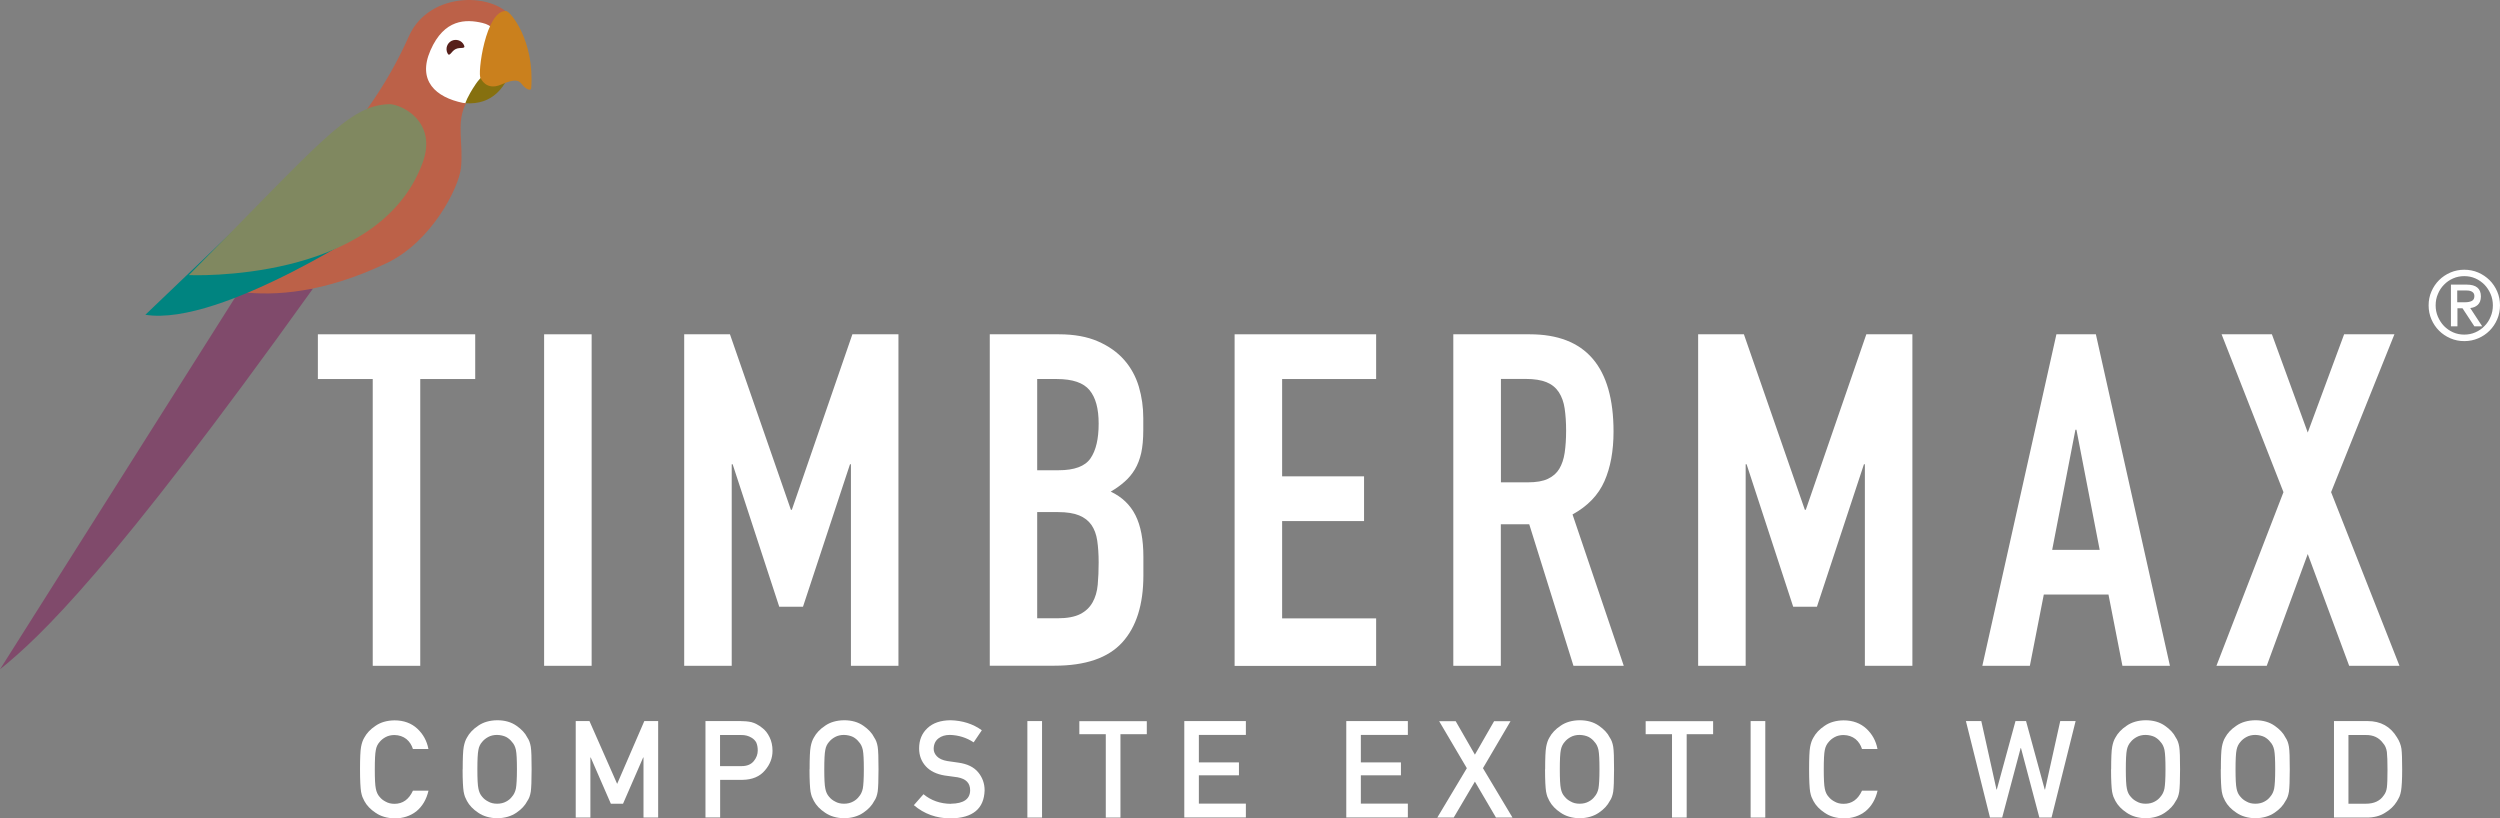 <?xml version="1.0" encoding="UTF-8"?>
<svg id="Layer_2" data-name="Layer 2" xmlns="http://www.w3.org/2000/svg" viewBox="0 0 242 79.22">
  <rect x="0" y="0" width="242" height="79.22" fill="#808080" stroke="none"/>
  <defs>
    <style>
      .cls-1 {
        fill: #808860;
      }

      .cls-1, .cls-2, .cls-3, .cls-4, .cls-5, .cls-6, .cls-7, .cls-8 {
        stroke-width: 0px;
      }

      .cls-2 {
        fill: #008480;
      }

      .cls-3 {
        fill: #86700f;
      }

      .cls-4 {
        fill: #804a6b;
      }

      .cls-5 {
        fill: #ca801d;
      }

      .cls-6 {
        fill: #bc6148;
      }

      .cls-7 {
        fill: #57201b;
      }

      .cls-8 {
        fill: #fff;
      }
    </style>
  </defs>
  <g id="Hlavna_Lista">
    <g id="HlavnaLista">
      <g id="_01" data-name="01">
        <g>
          <g>
            <path class="cls-4" d="M23.1,28.26L0,64.79c3.88-3.13,10.78-9.59,30.3-36.86l-7.2.34Z"/>
            <path class="cls-6" d="M39.58,3.51c1.99-4.48,8.56-4.31,10.19-1.52,1.45,2.48-3.31,4.97-4.79,8.29-.78,1.76-.12,3.67-.36,5.98-.2,1.9-2.83,7.13-7.17,9.2-12.16,5.81-19.18,1.24-19.18,1.24,2.43-2.4,13.97-11.54,17.3-16.19q2.38-3.33,4.01-7Z"/>
            <path class="cls-2" d="M36.99,21.26s-15.53,10.4-22.92,9.21l8.43-8.06,14.49-1.15Z"/>
            <path class="cls-1" d="M37.61,10.08c1.2-.04,4.79,1.66,3.29,5.7-4.32,11.69-22.62,10.85-22.62,10.85,12.59-12.69,15.42-16.42,19.33-16.54Z"/>
            <path class="cls-8" d="M41.67,4.87c1.33-3.04,3.43-3.03,5.03-2.65,3.72.86.4,8.22-1.89,7.74-2.6-.54-4.44-2.11-3.14-5.09Z"/>
            <path class="cls-3" d="M49.68,6.18c.66-2.24,1.93-.35-.32-1.01,0,0-2.46,1.69-3.31,2.97-.86,1.28-1,1.85-1,1.85,2.64.19,3.97-1.56,4.63-3.8Z"/>
            <path class="cls-5" d="M46.53,7.57s.51,1.25,1.97.62c1.45-.63,1.74-.4,2.05,0,.39.49.85.63.87.35.35-4.62-2.03-7.44-2.41-7.47-2-.16-2.83,6.17-2.48,6.51Z"/>
            <path class="cls-7" d="M43.31,5.14c-.21-.44-.03-.97.41-1.19.45-.21.98-.03,1.19.41.21.44-.36.17-.8.39-.44.21-.59.83-.8.39Z"/>
          </g>
          <g>
            <path class="cls-8" d="M235.09,29.56c0-.48.09-.93.27-1.34.18-.42.43-.79.74-1.1.31-.31.68-.56,1.1-.74.42-.18.87-.27,1.34-.27s.93.09,1.35.27c.42.18.78.43,1.1.74.31.31.56.68.74,1.1.18.42.27.87.27,1.34s-.09.93-.27,1.35c-.18.42-.43.79-.74,1.1-.31.31-.68.56-1.1.74-.42.18-.87.27-1.35.27s-.92-.09-1.34-.27c-.42-.18-.79-.43-1.1-.74-.31-.31-.56-.68-.74-1.1-.18-.42-.27-.87-.27-1.35ZM241.31,29.56c0-.39-.07-.75-.22-1.1-.15-.34-.34-.64-.59-.9-.25-.25-.54-.46-.88-.61-.34-.15-.7-.22-1.08-.22s-.74.07-1.08.22c-.34.15-.63.35-.88.61-.25.25-.45.55-.59.9-.15.34-.22.71-.22,1.1s.07.75.22,1.1c.15.34.34.64.59.9.25.25.54.46.88.61.34.15.7.22,1.08.22s.74-.07,1.08-.22c.34-.15.63-.35.88-.61.25-.25.45-.55.59-.9.15-.34.22-.71.22-1.1ZM237.24,27.55h1.53c.92,0,1.38.38,1.38,1.14,0,.19-.03.35-.08.49-.05.13-.13.24-.22.33-.1.09-.21.16-.33.21-.12.05-.25.08-.4.1l1.16,1.77h-.76l-1.15-1.75h-.49v1.75h-.63v-4.03ZM237.87,29.26h.72c.31,0,.54-.05.7-.14.16-.09.23-.25.23-.46,0-.19-.07-.32-.21-.41-.13-.09-.31-.13-.53-.13h-.92v1.13Z"/>
            <g>
              <path class="cls-8" d="M36.09,36.69h-5.32v-4.33h15.23v4.33h-5.32v27.76h-4.6v-27.76Z"/>
              <path class="cls-8" d="M52.67,32.36h4.6v32.09h-4.6v-32.09Z"/>
              <path class="cls-8" d="M66.24,32.36h4.42l5.9,16.99h.09l5.86-16.99h4.46v32.09h-4.6v-19.51h-.09l-4.55,13.79h-2.3l-4.51-13.79h-.09v19.51h-4.6v-32.09Z"/>
              <path class="cls-8" d="M95.8,32.36h6.71c1.47,0,2.73.23,3.76.68,1.04.45,1.89,1.05,2.55,1.8.66.75,1.13,1.62,1.42,2.59.29.98.43,1.99.43,3.04v1.17c0,.87-.07,1.61-.2,2.21-.14.6-.34,1.13-.61,1.58-.27.45-.6.85-.99,1.19-.39.35-.84.67-1.35.97,1.08.51,1.88,1.27,2.39,2.28.51,1.01.77,2.35.77,4.03v1.8c0,2.82-.68,4.99-2.05,6.49-1.37,1.5-3.55,2.25-6.56,2.25h-6.26v-32.09ZM100.4,45.52h2.07c1.53,0,2.56-.38,3.09-1.15.53-.77.79-1.89.79-3.36s-.29-2.52-.88-3.24-1.64-1.08-3.18-1.08h-1.89v8.83ZM100.4,59.85h1.98c.93,0,1.66-.14,2.19-.41.53-.27.92-.65,1.19-1.13.27-.48.44-1.05.5-1.71.06-.66.09-1.38.09-2.16s-.05-1.52-.14-2.12c-.09-.6-.28-1.1-.56-1.51-.29-.41-.68-.71-1.19-.92-.51-.21-1.19-.32-2.03-.32h-2.03v10.28Z"/>
              <path class="cls-8" d="M119.51,32.36h13.7v4.33h-9.1v9.42h7.93v4.33h-7.93v9.42h9.1v4.6h-13.7v-32.09Z"/>
              <path class="cls-8" d="M140.69,32.36h7.39c5.41,0,8.11,3.14,8.11,9.42,0,1.86-.29,3.46-.88,4.8-.59,1.34-1.62,2.41-3.09,3.22l4.96,14.65h-4.87l-4.28-13.7h-2.75v13.7h-4.6v-32.09ZM145.29,46.69h2.61c.81,0,1.46-.11,1.94-.34.48-.23.85-.55,1.1-.97.25-.42.43-.94.52-1.55.09-.62.14-1.33.14-2.14s-.05-1.52-.14-2.14c-.09-.62-.28-1.14-.56-1.58-.29-.44-.68-.76-1.19-.97-.51-.21-1.19-.32-2.03-.32h-2.39v10Z"/>
              <path class="cls-8" d="M164.39,32.36h4.42l5.9,16.99h.09l5.86-16.99h4.46v32.09h-4.6v-19.51h-.09l-4.55,13.79h-2.3l-4.51-13.79h-.09v19.51h-4.6v-32.09Z"/>
              <path class="cls-8" d="M199.05,32.36h3.83l7.17,32.09h-4.6l-1.35-6.9h-6.26l-1.35,6.9h-4.6l7.17-32.09ZM200.99,41.6h-.09l-2.25,11.63h4.6l-2.25-11.63Z"/>
              <path class="cls-8" d="M221.04,47.64l-5.99-15.28h4.87l3.47,9.51,3.52-9.51h4.87l-6.13,15.28,6.62,16.81h-4.87l-4.01-10.82-3.97,10.82h-4.87l6.49-16.81Z"/>
            </g>
            <g>
              <path class="cls-8" d="M41.48,76.53c-.2.87-.6,1.53-1.17,2-.59.46-1.3.69-2.11.69-.73-.02-1.35-.2-1.84-.54-.5-.33-.86-.71-1.09-1.14-.07-.14-.13-.28-.19-.4-.05-.13-.09-.3-.13-.5-.06-.38-.1-1.1-.1-2.16s.03-1.81.1-2.18c.07-.37.17-.66.31-.89.23-.43.59-.82,1.09-1.15.49-.34,1.1-.52,1.84-.53.9,0,1.64.28,2.2.8.57.53.93,1.18,1.08,1.97h-1.5c-.12-.38-.32-.7-.63-.96-.32-.25-.7-.38-1.15-.39-.33,0-.62.07-.86.2-.24.13-.44.29-.59.48-.18.2-.31.46-.36.77-.07.33-.1.96-.1,1.88s.03,1.54.1,1.86c.06.32.18.59.36.79.15.19.35.35.59.47.24.14.53.21.86.21.79,0,1.39-.42,1.78-1.27h1.5Z"/>
              <path class="cls-8" d="M44.79,74.47c0-1.08.03-1.81.1-2.18.07-.37.17-.66.31-.89.23-.43.59-.82,1.09-1.15.49-.34,1.1-.52,1.84-.53.74,0,1.36.18,1.86.53.49.34.85.72,1.06,1.15.16.23.27.52.33.89.06.37.08,1.09.08,2.18s-.03,1.79-.08,2.16c-.06.38-.17.68-.33.9-.22.43-.57.81-1.06,1.14-.5.34-1.11.52-1.86.54-.73-.02-1.35-.2-1.84-.54-.5-.33-.86-.71-1.09-1.14-.07-.14-.13-.28-.19-.4-.05-.13-.09-.3-.13-.5-.06-.38-.1-1.1-.1-2.16ZM46.21,74.47c0,.92.03,1.54.1,1.86.06.32.18.59.36.79.15.19.35.35.59.47.24.14.53.21.86.21s.63-.07.88-.21c.23-.12.42-.28.56-.47.18-.2.31-.46.38-.79.06-.32.1-.95.1-1.86s-.03-1.54-.1-1.88c-.07-.32-.19-.57-.38-.77-.14-.19-.33-.35-.56-.48-.25-.12-.54-.19-.88-.2-.33,0-.62.07-.86.2-.24.13-.44.29-.59.48-.18.2-.31.46-.36.77-.07.33-.1.96-.1,1.88Z"/>
              <path class="cls-8" d="M55.73,69.8h1.33l2.68,6.08,2.63-6.08h1.34v9.34h-1.42v-5.82h-.03l-1.95,4.48h-1.18l-1.95-4.48h-.03v5.82h-1.42v-9.34Z"/>
              <path class="cls-8" d="M68.29,69.8h3.38c.37,0,.72.03,1.06.1.34.09.69.27,1.04.55.29.21.53.51.72.9.19.38.29.82.29,1.33,0,.69-.24,1.32-.73,1.89-.5.6-1.23.91-2.19.92h-2.15v3.64h-1.42v-9.34ZM69.7,74.16h2.09c.53,0,.92-.17,1.18-.49.25-.31.38-.65.38-1.02,0-.31-.05-.57-.15-.79-.11-.19-.26-.34-.45-.45-.29-.18-.63-.27-1.01-.26h-2.04v3.02Z"/>
              <path class="cls-8" d="M78.37,74.47c0-1.08.03-1.81.1-2.18.07-.37.17-.66.31-.89.23-.43.59-.82,1.09-1.15.49-.34,1.1-.52,1.84-.53.74,0,1.36.18,1.86.53.49.34.85.72,1.06,1.15.16.23.27.52.33.89.06.37.08,1.09.08,2.18s-.03,1.79-.08,2.16c-.06.38-.17.68-.33.9-.22.43-.57.81-1.06,1.14-.5.34-1.11.52-1.86.54-.73-.02-1.35-.2-1.84-.54-.5-.33-.86-.71-1.09-1.14-.07-.14-.13-.28-.19-.4-.05-.13-.09-.3-.13-.5-.06-.38-.1-1.1-.1-2.16ZM79.79,74.47c0,.92.03,1.54.1,1.86.06.32.18.59.36.79.15.19.35.35.59.47.24.14.53.21.86.21s.63-.07.88-.21c.23-.12.42-.28.56-.47.18-.2.31-.46.38-.79.06-.32.1-.95.1-1.86s-.03-1.54-.1-1.88c-.07-.32-.19-.57-.38-.77-.14-.19-.33-.35-.56-.48-.25-.12-.54-.19-.88-.2-.33,0-.62.07-.86.2-.24.13-.44.29-.59.48-.18.2-.31.46-.36.77-.07.33-.1.96-.1,1.88Z"/>
              <path class="cls-8" d="M92.07,77.8c1.21-.02,1.83-.45,1.84-1.3,0-.7-.4-1.11-1.22-1.26-.38-.05-.79-.11-1.24-.17-.8-.13-1.41-.43-1.83-.89-.43-.47-.65-1.05-.65-1.73,0-.82.27-1.47.81-1.97.53-.5,1.27-.75,2.23-.76,1.16.03,2.17.35,3.03.97l-.79,1.17c-.7-.46-1.47-.7-2.31-.72-.44,0-.8.11-1.09.33-.3.23-.46.56-.47,1.01,0,.27.1.51.31.73.21.22.54.38,1.01.46.26.04.61.09,1.05.15.88.12,1.52.43,1.94.94.41.5.62,1.08.62,1.74-.05,1.78-1.14,2.69-3.28,2.72-1.38,0-2.57-.43-3.57-1.28l.93-1.06c.74.61,1.63.92,2.65.93Z"/>
              <path class="cls-8" d="M99.45,69.8h1.42v9.34h-1.42v-9.34Z"/>
              <path class="cls-8" d="M107.04,71.07h-2.56v-1.26h6.53v1.26h-2.55v8.07h-1.42v-8.07Z"/>
              <path class="cls-8" d="M114.64,69.8h5.96v1.34h-4.55v2.66h3.88v1.25h-3.88v2.74h4.55v1.34h-5.96v-9.34Z"/>
              <path class="cls-8" d="M130.32,69.8h5.96v1.34h-4.55v2.66h3.88v1.25h-3.88v2.74h4.55v1.34h-5.96v-9.34Z"/>
              <path class="cls-8" d="M140.72,79.14h-1.59l2.86-4.78-2.68-4.55h1.6l1.86,3.24,1.86-3.24h1.59l-2.67,4.55,2.86,4.78h-1.6l-2.04-3.48-2.05,3.48Z"/>
              <path class="cls-8" d="M149.57,74.47c0-1.08.03-1.81.1-2.18.07-.37.17-.66.31-.89.23-.43.59-.82,1.09-1.15.49-.34,1.1-.52,1.84-.53.74,0,1.36.18,1.86.53.49.34.85.72,1.06,1.15.16.23.27.52.33.89.06.37.08,1.09.08,2.18s-.03,1.79-.08,2.16c-.06.38-.17.68-.33.9-.22.43-.57.81-1.06,1.14-.5.34-1.11.52-1.86.54-.73-.02-1.35-.2-1.84-.54-.5-.33-.86-.71-1.09-1.14-.07-.14-.13-.28-.19-.4-.05-.13-.09-.3-.13-.5-.06-.38-.1-1.1-.1-2.16ZM150.99,74.47c0,.92.03,1.54.1,1.86.06.32.18.59.37.79.15.19.35.35.59.47.24.14.52.21.86.21s.63-.07.88-.21c.23-.12.42-.28.56-.47.18-.2.31-.46.38-.79.06-.32.1-.95.1-1.86s-.03-1.54-.1-1.88c-.07-.32-.19-.57-.38-.77-.14-.19-.33-.35-.56-.48-.25-.12-.54-.19-.88-.2-.33,0-.62.07-.86.2-.24.13-.44.29-.59.48-.18.2-.31.46-.37.77-.07.33-.1.96-.1,1.88Z"/>
              <path class="cls-8" d="M161.86,71.07h-2.56v-1.26h6.53v1.26h-2.56v8.07h-1.42v-8.07Z"/>
              <path class="cls-8" d="M169.46,69.8h1.42v9.34h-1.42v-9.34Z"/>
              <path class="cls-8" d="M181.75,76.53c-.2.87-.6,1.53-1.17,2-.59.46-1.3.69-2.11.69-.73-.02-1.35-.2-1.84-.54-.5-.33-.86-.71-1.09-1.14-.07-.14-.13-.28-.19-.4-.05-.13-.09-.3-.13-.5-.06-.38-.1-1.1-.1-2.16s.03-1.81.1-2.18c.07-.37.17-.66.31-.89.23-.43.59-.82,1.09-1.15.49-.34,1.1-.52,1.84-.53.9,0,1.63.28,2.2.8.57.53.93,1.18,1.08,1.97h-1.5c-.12-.38-.32-.7-.63-.96-.32-.25-.7-.38-1.15-.39-.33,0-.62.07-.86.2-.24.13-.44.29-.59.48-.18.2-.31.46-.37.77-.07.33-.1.96-.1,1.88s.03,1.54.1,1.86c.06.32.18.59.37.79.15.19.35.35.59.47.24.14.52.21.86.21.79,0,1.39-.42,1.78-1.27h1.5Z"/>
              <path class="cls-8" d="M190.3,69.8h1.49l1.47,6.63h.03l1.81-6.63h1.02l1.81,6.63h.03l1.47-6.63h1.49l-2.33,9.34h-1.18l-1.78-6.73h-.03l-1.79,6.73h-1.18l-2.33-9.34Z"/>
              <path class="cls-8" d="M204.36,74.47c0-1.08.03-1.81.1-2.18.07-.37.17-.66.31-.89.23-.43.59-.82,1.09-1.15.49-.34,1.1-.52,1.84-.53.74,0,1.36.18,1.86.53.49.34.85.72,1.06,1.15.16.23.27.52.33.89.06.37.08,1.09.08,2.18s-.03,1.79-.08,2.16c-.06.38-.17.68-.33.9-.22.43-.57.81-1.06,1.14-.5.34-1.11.52-1.86.54-.73-.02-1.35-.2-1.84-.54-.5-.33-.86-.71-1.09-1.14-.07-.14-.13-.28-.19-.4-.05-.13-.09-.3-.13-.5-.06-.38-.1-1.1-.1-2.16ZM205.78,74.47c0,.92.03,1.54.1,1.86.06.32.18.59.37.79.15.19.35.35.59.47.24.14.52.21.86.21s.63-.07.88-.21c.23-.12.42-.28.56-.47.18-.2.31-.46.38-.79.06-.32.1-.95.1-1.86s-.03-1.54-.1-1.88c-.07-.32-.19-.57-.38-.77-.14-.19-.33-.35-.56-.48-.25-.12-.54-.19-.88-.2-.33,0-.62.07-.86.2-.24.13-.44.29-.59.48-.18.2-.31.46-.37.77-.07.33-.1.96-.1,1.88Z"/>
              <path class="cls-8" d="M214.98,74.47c0-1.08.03-1.81.1-2.18.07-.37.17-.66.31-.89.23-.43.59-.82,1.09-1.15.49-.34,1.1-.52,1.84-.53.74,0,1.36.18,1.86.53.49.34.85.72,1.06,1.15.16.23.27.52.33.89.06.37.08,1.09.08,2.18s-.03,1.79-.08,2.16c-.06.38-.17.68-.33.9-.22.43-.57.81-1.06,1.14-.5.34-1.11.52-1.86.54-.73-.02-1.35-.2-1.84-.54-.5-.33-.86-.71-1.09-1.14-.07-.14-.13-.28-.19-.4-.05-.13-.09-.3-.13-.5-.06-.38-.1-1.1-.1-2.16ZM216.4,74.47c0,.92.03,1.54.1,1.86.06.32.18.59.37.79.15.19.35.35.59.47.24.14.52.21.86.21s.63-.07.88-.21c.23-.12.42-.28.56-.47.18-.2.31-.46.38-.79.06-.32.1-.95.1-1.86s-.03-1.54-.1-1.88c-.07-.32-.19-.57-.38-.77-.14-.19-.33-.35-.56-.48-.25-.12-.54-.19-.88-.2-.33,0-.62.07-.86.2-.24.13-.44.29-.59.48-.18.2-.31.46-.37.77-.07.33-.1.96-.1,1.88Z"/>
              <path class="cls-8" d="M225.92,69.8h3.27c1.26,0,2.21.53,2.84,1.58.23.35.37.72.43,1.1.05.38.07,1.05.07,1.99,0,1-.04,1.7-.11,2.1-.03.2-.09.38-.15.54-.07.15-.16.31-.26.48-.27.44-.65.8-1.14,1.09-.48.31-1.07.46-1.77.46h-3.17v-9.34ZM227.33,77.8h1.69c.79,0,1.37-.27,1.73-.81.16-.2.26-.45.3-.76.04-.3.06-.87.06-1.7s-.02-1.39-.06-1.74c-.05-.35-.17-.63-.37-.85-.39-.54-.95-.8-1.66-.79h-1.69v6.66Z"/>
            </g>
          </g>
        </g>
      </g>
    </g>
  </g>
</svg>